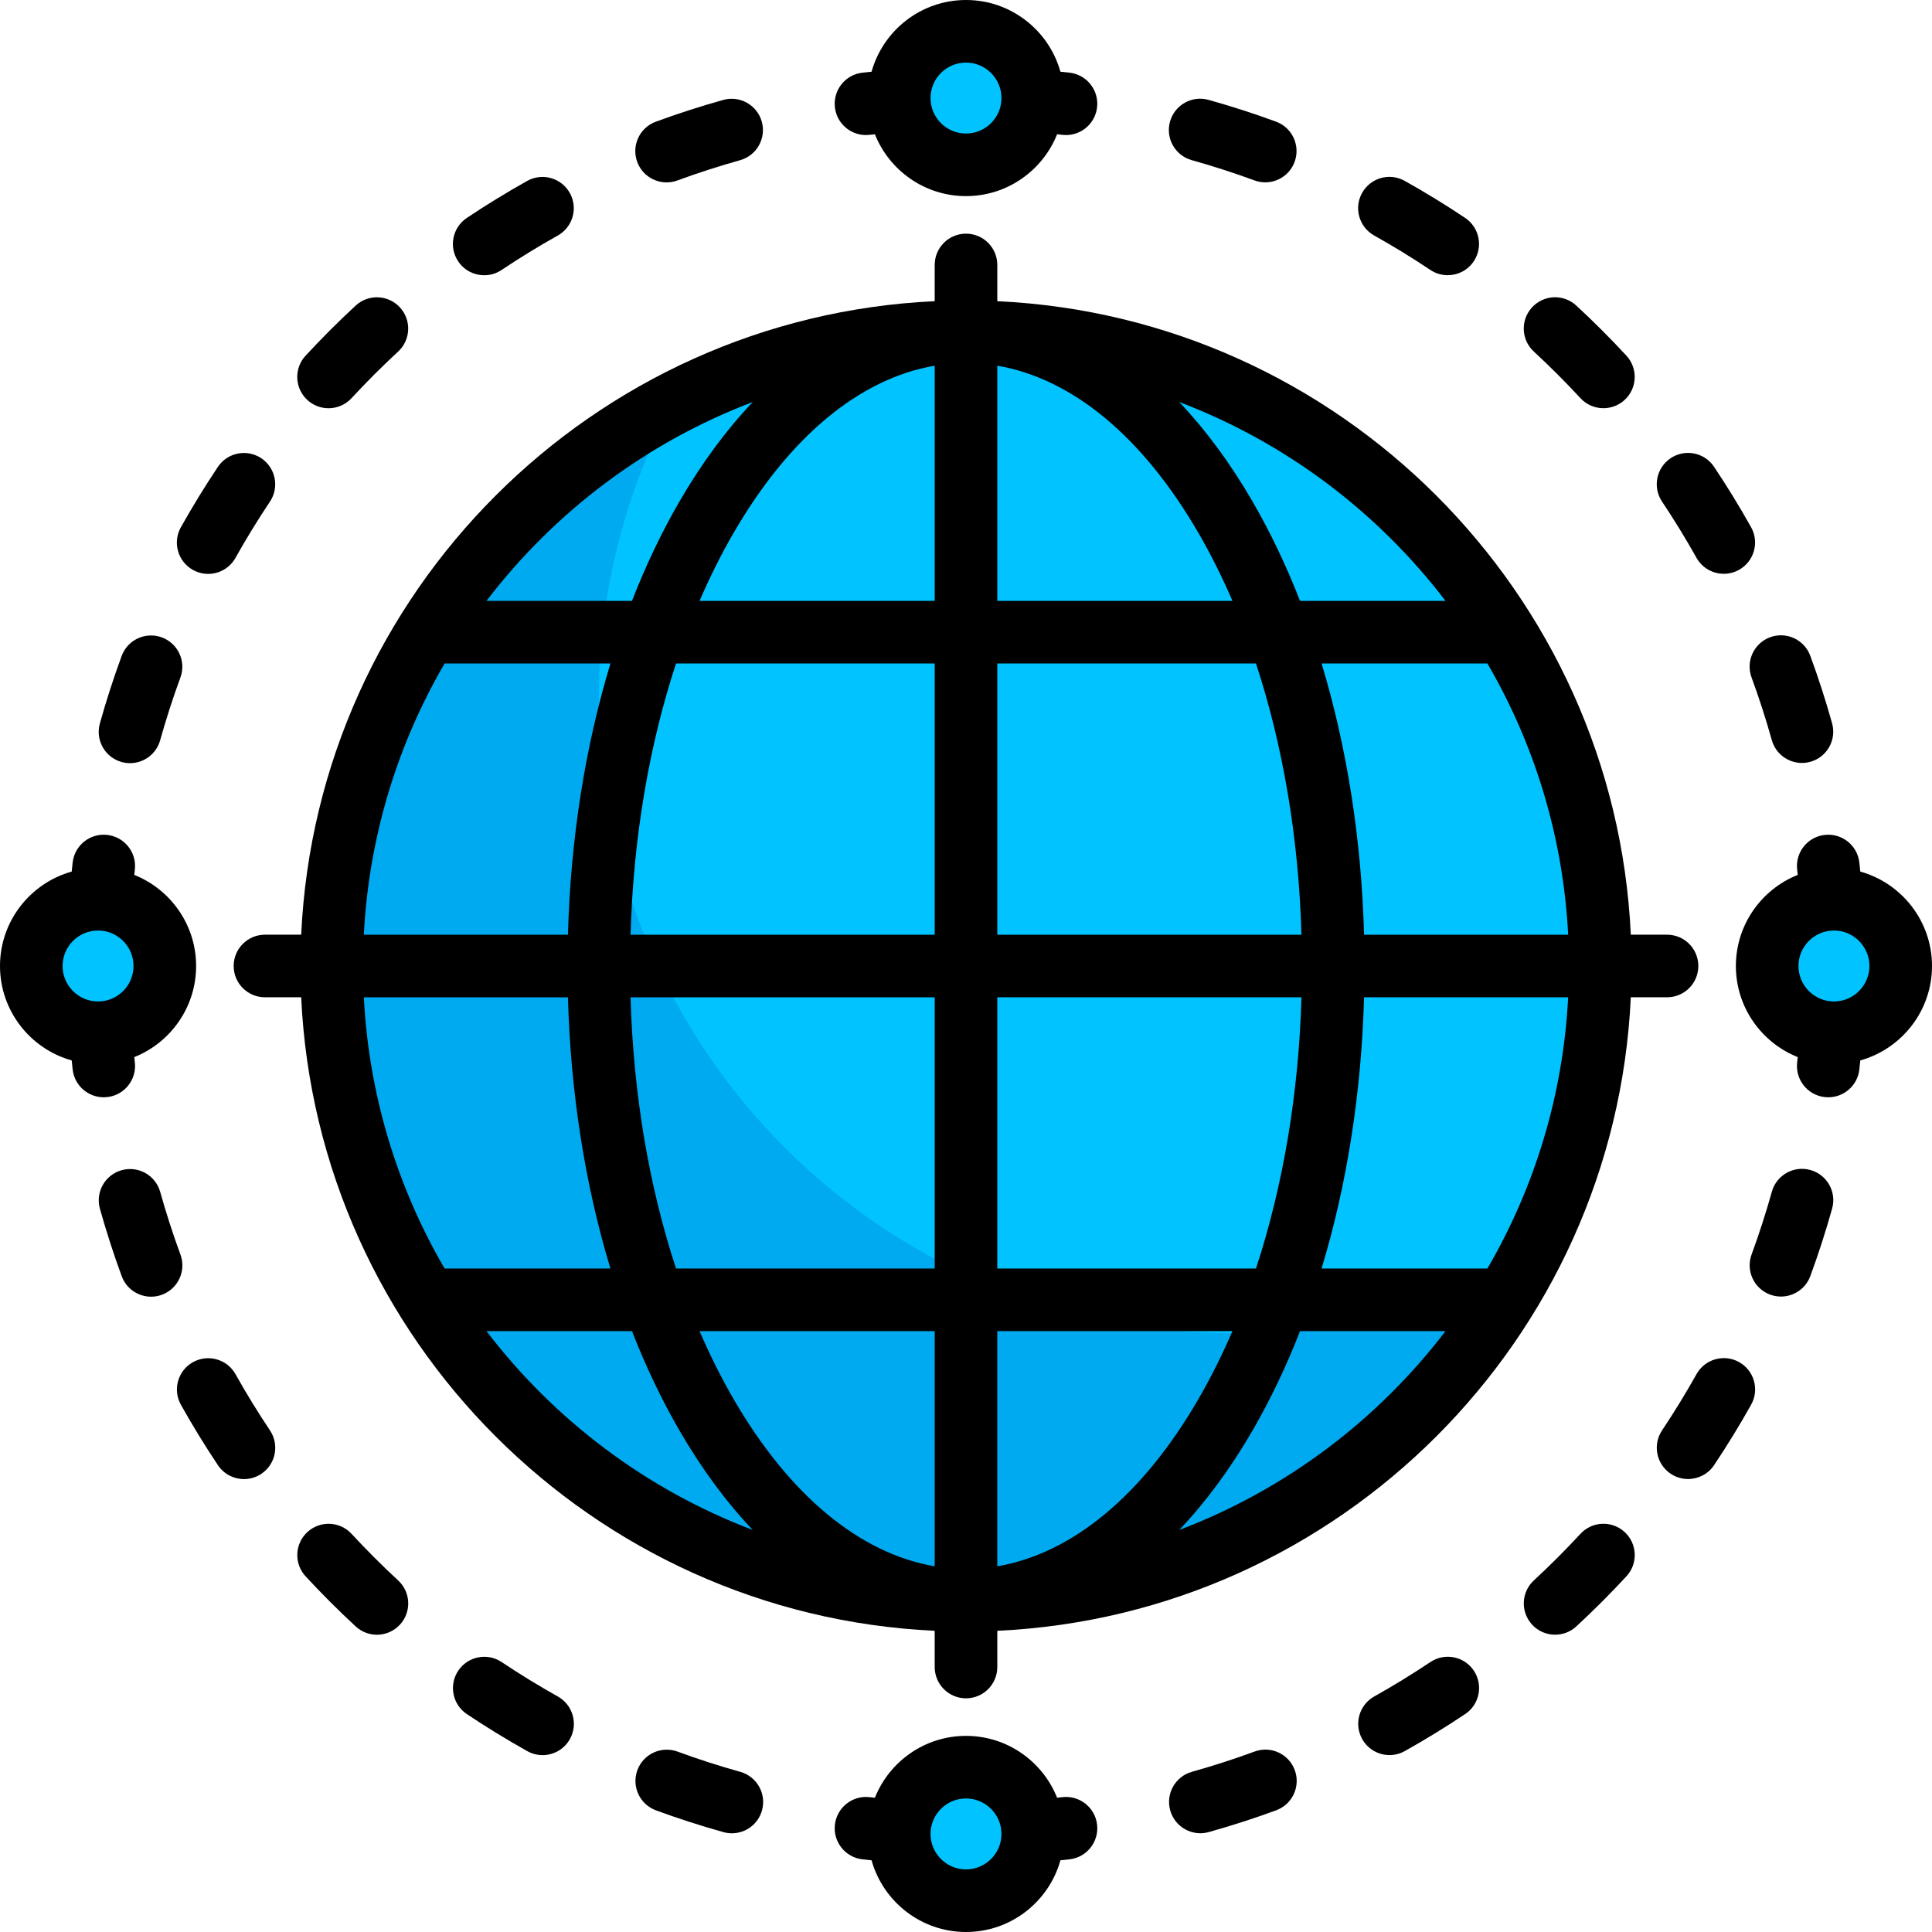 <?xml version="1.0" encoding="iso-8859-1"?>
<!-- Generator: Adobe Illustrator 19.0.0, SVG Export Plug-In . SVG Version: 6.00 Build 0)  -->
<svg xmlns="http://www.w3.org/2000/svg" xmlns:xlink="http://www.w3.org/1999/xlink" version="1.1" id="Layer_1" x="0px" y="0px" viewBox="0 0 512 512" style="enable-background:new 0 0 512 512;" xml:space="preserve">
<circle style="fill:#00C3FF;" cx="256" cy="256" r="168.086"/>
<path style="fill:#00AAF0;" d="M326.773,353.313c-92.831,0-168.086-75.255-168.086-168.086c0-28.185,7.021-54.701,19.281-78.032  C124.457,135.315,87.914,191.354,87.914,256c0,92.831,75.255,168.086,168.086,168.086c64.646,0,120.685-36.543,148.805-90.055  C381.474,346.292,354.959,353.313,326.773,353.313z"/>
<g>
	<circle style="fill:#00C3FF;" cx="256" cy="25.987" r="17.693"/>
	<circle style="fill:#00C3FF;" cx="256" cy="486.013" r="17.693"/>
	<circle style="fill:#00C3FF;" cx="486.013" cy="256" r="17.693"/>
	<circle style="fill:#00C3FF;" cx="25.987" cy="256" r="17.693"/>
</g>
<path d="M449.585,147.821c1.521,2.715,4.339,4.243,7.244,4.243c1.371,0,2.763-0.342,4.045-1.059  c3.995-2.238,5.421-7.292,3.184-11.288c-3.045-5.437-6.346-10.823-9.812-16.006c-2.544-3.808-7.698-4.831-11.504-2.285  c-3.807,2.546-4.83,7.697-2.284,11.504C443.681,137.751,446.751,142.762,449.585,147.821z"/>
<path d="M364.159,62.404c5.065,2.835,10.075,5.907,14.896,9.13c1.415,0.947,3.018,1.401,4.602,1.401  c2.676,0,5.302-1.293,6.901-3.685c2.547-3.807,1.524-8.958-2.284-11.505c-5.181-3.465-10.568-6.767-16.011-9.814  c-3.996-2.238-9.051-0.812-11.288,3.185C358.738,55.112,360.162,60.166,364.159,62.404z"/>
<path d="M315.819,42.442c5.587,1.561,11.18,3.367,16.625,5.368c0.944,0.346,1.91,0.511,2.859,0.511c3.379,0,6.554-2.08,7.786-5.436  c1.579-4.299-0.626-9.066-4.925-10.645c-5.856-2.151-11.871-4.093-17.88-5.772c-4.412-1.236-8.987,1.344-10.22,5.755  C308.83,36.633,311.407,41.209,315.819,42.442z"/>
<path d="M418.831,105.515c1.636,1.768,3.859,2.663,6.092,2.663c2.014,0,4.033-0.729,5.629-2.204  c3.363-3.111,3.569-8.358,0.459-11.721c-4.233-4.578-8.698-9.043-13.274-13.273c-3.365-3.111-8.612-2.903-11.721,0.46  c-3.111,3.363-2.904,8.61,0.459,11.72C410.735,97.098,414.893,101.254,418.831,105.515z"/>
<path d="M464.177,179.518c2,5.441,3.805,11.03,5.368,16.612c1.025,3.664,4.355,6.061,7.983,6.061c0.74,0,1.493-0.1,2.238-0.309  c4.411-1.234,6.987-5.81,5.753-10.222c-1.68-6.002-3.62-12.013-5.771-17.864c-1.58-4.298-6.343-6.508-10.646-4.924  C464.802,170.453,462.597,175.219,464.177,179.518z"/>
<path d="M128.325,72.946c1.585,0,3.186-0.453,4.602-1.4c4.825-3.226,9.835-6.298,14.891-9.129c3.996-2.238,5.422-7.293,3.184-11.288  c-2.238-3.996-7.291-5.421-11.288-3.184c-5.435,3.043-10.819,6.345-16.006,9.812c-3.807,2.546-4.831,7.697-2.285,11.504  C123.023,71.653,125.649,72.946,128.325,72.946z"/>
<path d="M51.115,151.028c1.282,0.718,2.673,1.059,4.044,1.059c2.904,0,5.724-1.528,7.244-4.243  c2.833-5.059,5.905-10.071,9.131-14.898c2.546-3.807,1.522-8.958-2.286-11.504c-3.808-2.547-8.959-1.522-11.504,2.286  c-3.467,5.186-6.769,10.574-9.814,16.011C45.692,143.735,47.117,148.79,51.115,151.028z"/>
<path d="M87.065,108.189c2.232,0,4.458-0.896,6.092-2.664c3.937-4.259,8.094-8.415,12.355-12.357  c3.363-3.111,3.569-8.358,0.458-11.721c-3.111-3.363-8.357-3.569-11.721-0.458c-4.578,4.234-9.043,8.7-13.272,13.274  c-3.11,3.363-2.904,8.61,0.46,11.72C83.032,107.46,85.052,108.189,87.065,108.189z"/>
<path d="M32.221,201.937c0.748,0.209,1.497,0.309,2.237,0.309c3.627,0,6.959-2.399,7.983-6.063  c1.563-5.589,3.367-11.182,5.368-16.625c1.579-4.299-0.626-9.066-4.925-10.645c-4.295-1.579-9.064,0.625-10.645,4.925  c-2.15,5.853-4.093,11.869-5.772,17.878C25.233,196.128,27.809,200.705,32.221,201.937z"/>
<path d="M176.654,48.336c0.95,0,1.915-0.164,2.86-0.511c5.441-1.999,11.03-3.804,16.611-5.367c4.411-1.234,6.987-5.811,5.753-10.222  c-1.235-4.411-5.813-6.987-10.222-5.753c-6.002,1.68-12.013,3.622-17.863,5.771c-4.299,1.58-6.503,6.346-4.924,10.645  C170.101,46.257,173.276,48.336,176.654,48.336z"/>
<path d="M229.484,35.792c0.316,0,0.635-0.018,0.957-0.054c0.469-0.054,0.945-0.098,1.418-0.149  c3.828,9.589,13.203,16.385,24.141,16.385c10.939,0,20.313-6.796,24.141-16.386c0.471,0.051,0.945,0.095,1.414,0.148  c0.322,0.036,0.639,0.054,0.955,0.054c4.157,0,7.744-3.12,8.228-7.349c0.522-4.55-2.744-8.662-7.295-9.184  c-0.802-0.092-1.612-0.169-2.418-0.253C277.967,8.056,267.91,0,256,0c-11.91,0-21.967,8.056-25.026,19.004  c-0.809,0.084-1.622,0.163-2.425,0.254c-4.551,0.523-7.816,4.636-7.293,9.186C221.741,32.673,225.328,35.792,229.484,35.792z   M256,16.587c5.183,0,9.4,4.217,9.4,9.4s-4.217,9.4-9.4,9.4c-5.183,0-9.4-4.217-9.4-9.4S250.817,16.587,256,16.587z"/>
<path d="M93.167,406.484c-3.111-3.364-8.358-3.569-11.721-0.459c-3.364,3.111-3.569,8.358-0.459,11.721  c4.233,4.578,8.7,9.043,13.274,13.273c1.595,1.475,3.614,2.204,5.628,2.204c2.232,0,4.458-0.896,6.092-2.664  c3.11-3.363,2.904-8.61-0.46-11.72C101.265,414.901,97.107,410.745,93.167,406.484z"/>
<path d="M147.84,449.595c-5.059-2.833-10.071-5.905-14.898-9.131c-3.807-2.547-8.958-1.522-11.504,2.286  c-2.546,3.807-1.522,8.958,2.286,11.504c5.186,3.467,10.574,6.769,16.011,9.814c1.282,0.718,2.673,1.059,4.044,1.059  c2.904,0,5.724-1.528,7.244-4.243C153.263,456.888,151.836,451.833,147.84,449.595z"/>
<path d="M196.179,469.558c-5.583-1.56-11.177-3.366-16.624-5.368c-4.299-1.579-9.066,0.626-10.645,4.925  c-1.579,4.299,0.626,9.066,4.925,10.645c5.859,2.152,11.874,4.095,17.88,5.772c0.746,0.209,1.497,0.309,2.236,0.309  c3.628,0,6.959-2.399,7.983-6.063C203.168,475.366,200.591,470.79,196.179,469.558z"/>
<path d="M47.823,332.48c-1.999-5.441-3.805-11.03-5.367-16.612c-1.234-4.41-5.807-6.986-10.222-5.753  c-4.411,1.234-6.987,5.81-5.753,10.222c1.68,6.002,3.622,12.013,5.771,17.864c1.233,3.356,4.407,5.435,7.786,5.435  c0.95,0,1.915-0.164,2.86-0.511C47.198,341.546,49.402,336.78,47.823,332.48z"/>
<path d="M62.415,364.179c-2.238-3.996-7.291-5.42-11.288-3.184c-3.996,2.238-5.422,7.292-3.184,11.288  c3.043,5.435,6.345,10.819,9.812,16.006c1.599,2.392,4.225,3.686,6.903,3.686c1.585,0,3.186-0.453,4.602-1.4  c3.807-2.546,4.831-7.697,2.285-11.504C68.317,374.244,65.246,369.234,62.415,364.179z"/>
<path d="M28.442,290.74c4.55-0.522,7.816-4.633,7.295-9.185c-0.054-0.469-0.097-0.943-0.148-1.413  c9.589-3.828,16.385-13.203,16.385-24.141c0-10.939-6.796-20.313-16.386-24.141c0.051-0.471,0.095-0.945,0.148-1.413  c0.522-4.551-2.744-8.663-7.295-9.185c-4.563-0.522-8.663,2.744-9.185,7.295c-0.092,0.802-0.169,1.611-0.253,2.418  C8.056,234.033,0,244.09,0,256c0,11.91,8.056,21.967,19.004,25.026c0.084,0.807,0.161,1.617,0.253,2.418  c0.484,4.23,4.072,7.349,8.23,7.349C27.802,290.794,28.121,290.776,28.442,290.74z M25.987,246.6c5.183,0,9.4,4.217,9.4,9.4  c0,5.183-4.217,9.4-9.4,9.4s-9.4-4.217-9.4-9.4C16.587,250.817,20.804,246.6,25.987,246.6z"/>
<path d="M460.885,360.973c-3.998-2.238-9.051-0.814-11.289,3.184c-2.833,5.058-5.905,10.071-9.131,14.899  c-2.546,3.808-1.522,8.959,2.287,11.504c1.415,0.945,3.017,1.399,4.6,1.399c2.677,0,5.305-1.294,6.903-3.687  c3.468-5.187,6.769-10.575,9.813-16.01C466.307,368.265,464.882,363.211,460.885,360.973z"/>
<path d="M379.072,440.455c-4.827,3.227-9.837,6.298-14.891,9.129c-3.996,2.238-5.421,7.293-3.184,11.288  c1.521,2.715,4.339,4.242,7.244,4.242c1.371,0,2.763-0.342,4.045-1.059c5.432-3.042,10.816-6.343,16.004-9.812  c3.807-2.546,4.831-7.695,2.286-11.504C388.031,438.932,382.879,437.909,379.072,440.455z"/>
<path d="M418.841,406.475c-3.939,4.26-8.096,8.416-12.357,12.355c-3.363,3.11-3.57,8.357-0.459,11.72  c1.636,1.768,3.859,2.664,6.092,2.664c2.014,0,4.033-0.729,5.629-2.204c4.577-4.232,9.043-8.697,13.274-13.274  c3.111-3.363,2.904-8.61-0.459-11.72C427.196,402.905,421.949,403.112,418.841,406.475z"/>
<path d="M332.484,464.176c-5.438,1.999-11.028,3.804-16.611,5.367c-4.411,1.234-6.987,5.81-5.753,10.222  c1.025,3.664,4.355,6.061,7.983,6.061c0.74,0,1.493-0.1,2.238-0.309c6.006-1.681,12.015-3.622,17.864-5.771  c4.299-1.58,6.505-6.346,4.924-10.646C341.549,464.801,336.788,462.595,332.484,464.176z"/>
<path d="M479.779,310.063c-4.419-1.237-8.988,1.344-10.22,5.755c-1.564,5.591-3.369,11.184-5.368,16.626  c-1.58,4.299,0.625,9.066,4.925,10.645c0.944,0.346,1.91,0.511,2.859,0.511c3.379,0,6.553-2.08,7.786-5.436  c2.15-5.852,4.092-11.867,5.772-17.878C486.767,315.872,484.192,311.296,479.779,310.063z"/>
<path d="M281.557,476.263c-0.469,0.054-0.944,0.097-1.417,0.148c-3.827-9.589-13.201-16.385-24.14-16.385  c-10.939,0-20.313,6.796-24.141,16.386c-0.471-0.051-0.947-0.095-1.417-0.148c-4.559-0.525-8.663,2.745-9.185,7.295  c-0.522,4.55,2.744,8.663,7.295,9.185c0.802,0.092,1.613,0.17,2.421,0.254C234.033,503.944,244.09,512,256,512  c11.91,0,21.967-8.056,25.026-19.004c0.807-0.084,1.619-0.163,2.421-0.254c4.55-0.522,7.816-4.633,7.295-9.185  C290.22,479.006,286.103,475.739,281.557,476.263z M256,495.413c-5.183,0-9.4-4.217-9.4-9.4s4.217-9.4,9.4-9.4  c5.183,0,9.4,4.217,9.4,9.4S261.183,495.413,256,495.413z"/>
<path d="M512,256c0-11.91-8.056-21.967-19.004-25.026c-0.084-0.807-0.161-1.618-0.253-2.418c-0.522-4.551-4.635-7.815-9.185-7.295  c-4.551,0.522-7.816,4.633-7.295,9.184c0.053,0.468,0.097,0.944,0.148,1.414c-9.589,3.828-16.385,13.202-16.385,24.141  c0,10.939,6.796,20.313,16.386,24.141c-0.051,0.47-0.095,0.945-0.148,1.413c-0.522,4.551,2.744,8.663,7.295,9.185  c0.321,0.036,0.639,0.054,0.955,0.054c4.157,0,7.744-3.12,8.229-7.349c0.092-0.8,0.169-1.611,0.253-2.418  C503.944,277.967,512,267.91,512,256z M486.013,265.4c-5.183,0-9.4-4.217-9.4-9.4c0-5.183,4.217-9.4,9.4-9.4s9.4,4.217,9.4,9.4  C495.413,261.183,491.196,265.4,486.013,265.4z"/>
<path d="M256,450.073c4.581,0,8.294-3.713,8.294-8.294v-9.6c90.67-4.219,163.667-77.215,167.886-167.886h9.6  c4.581,0,8.294-3.713,8.294-8.294s-3.712-8.294-8.294-8.294h-9.6c-4.219-90.67-77.216-163.667-167.886-167.886v-9.6  c0-4.58-3.712-8.294-8.294-8.294c-4.58,0-8.294,3.713-8.294,8.294v9.6c-90.67,4.219-163.667,77.216-167.886,167.886h-9.6  c-4.58,0-8.294,3.713-8.294,8.294s3.713,8.294,8.294,8.294h9.6c4.219,90.67,77.216,163.667,167.886,167.886v9.6  C247.706,446.36,251.42,450.073,256,450.073z M264.294,415.085V352.76h62.313c-2.713,6.297-5.705,12.296-8.973,17.94  C302.843,396.247,284.151,411.705,264.294,415.085z M264.294,336.173v-71.879h80.605c-0.735,25.628-4.893,50.1-12.054,71.879  H264.294z M264.294,247.706v-71.879h68.552c7.16,21.779,11.318,46.251,12.054,71.879H264.294z M264.294,159.24V96.915  c19.857,3.379,38.549,18.838,53.339,44.385c3.268,5.644,6.26,11.642,8.973,17.94H264.294z M247.706,96.915v62.325h-62.313  c2.713-6.297,5.705-12.296,8.973-17.94C209.157,115.753,227.849,100.294,247.706,96.915z M247.706,175.827v71.879h-80.605  c0.735-25.628,4.893-50.1,12.054-71.879H247.706z M247.706,264.294v71.879h-68.552c-7.16-21.779-11.318-46.251-12.054-71.879  H247.706z M247.706,352.76v62.325c-19.857-3.379-38.549-18.838-53.34-44.385c-3.268-5.644-6.26-11.642-8.973-17.94H247.706z   M312.509,405.462c7.026-7.399,13.566-16.238,19.479-26.453c4.712-8.138,8.895-16.931,12.533-26.25h38.553  C365.079,376.335,340.688,394.773,312.509,405.462z M394.178,336.173h-43.947c6.696-22.111,10.566-46.512,11.257-71.879h54.09  C414.239,290.385,406.605,314.839,394.178,336.173z M361.49,247.706c-0.691-25.367-4.562-49.768-11.257-71.879h43.947  c12.426,21.334,20.06,45.788,21.4,71.879H361.49z M383.074,159.24h-38.553c-3.638-9.319-7.822-18.112-12.533-26.25  c-5.913-10.213-12.453-19.053-19.479-26.453C340.688,117.227,365.079,135.665,383.074,159.24z M199.49,106.538  c-7.026,7.399-13.566,16.238-19.479,26.451c-4.711,8.138-8.895,16.931-12.533,26.25h-38.553  C146.92,135.665,171.312,117.227,199.49,106.538z M117.822,175.827h43.947c-6.696,22.111-10.566,46.512-11.257,71.879H96.421  C97.761,221.615,105.395,197.161,117.822,175.827z M150.51,264.294c0.691,25.367,4.562,49.768,11.257,71.879h-43.947  c-12.426-21.334-20.06-45.788-21.4-71.879H150.51z M128.926,352.76h38.553c3.638,9.319,7.822,18.112,12.533,26.25  c5.913,10.213,12.452,19.053,19.479,26.451C171.312,394.773,146.92,376.335,128.926,352.76z"/>
<g>
</g>
<g>
</g>
<g>
</g>
<g>
</g>
<g>
</g>
<g>
</g>
<g>
</g>
<g>
</g>
<g>
</g>
<g>
</g>
<g>
</g>
<g>
</g>
<g>
</g>
<g>
</g>
<g>
</g>
</svg>
